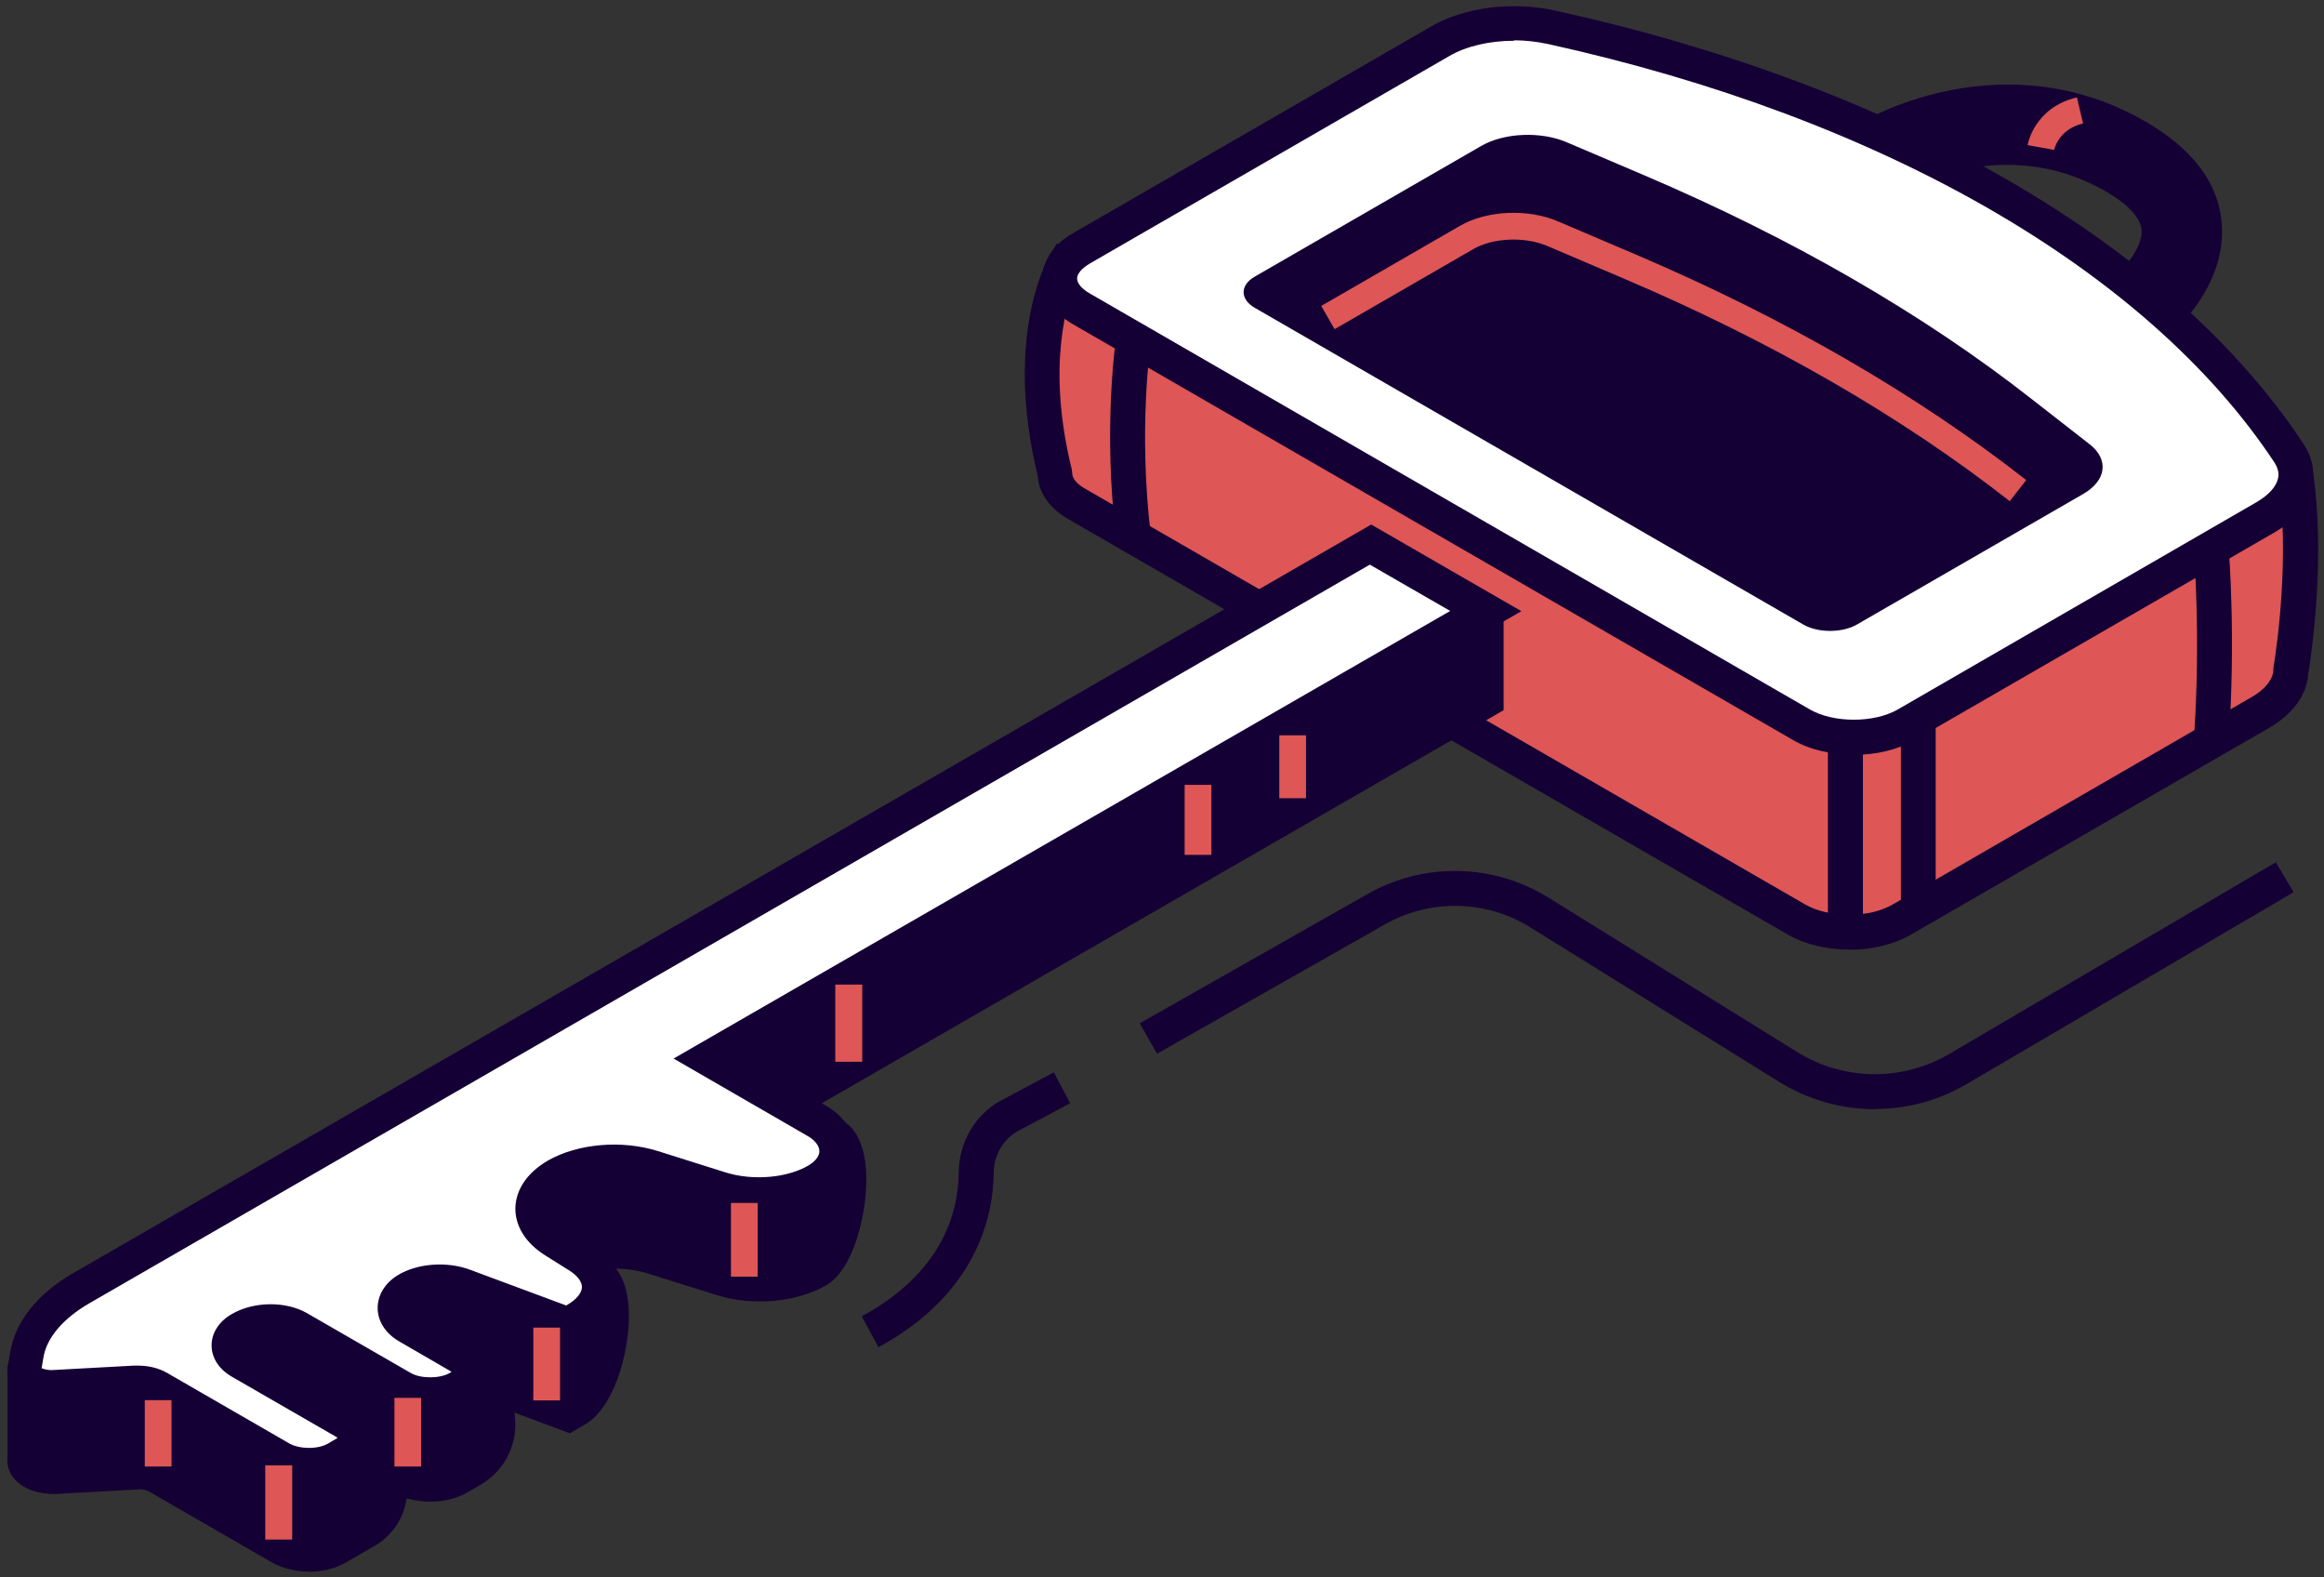 <svg width="199" height="135" viewBox="0 0 199 135" fill="none" xmlns="http://www.w3.org/2000/svg">
<rect x="0" y="0" width="199" height="135" fill="#333333" stroke="none"/>
<path d="M160.564 94.957C157.704 94.957 154.864 94.168 152.34 92.61L131.021 79.377C127.235 77.03 122.462 76.931 118.577 79.14L99.073 90.204L97.594 87.6L117.098 76.537C121.93 73.796 127.866 73.914 132.579 76.833L153.898 90.066C157.881 92.531 162.871 92.59 166.914 90.223L194.878 73.815L196.397 76.379L168.432 92.787C165.987 94.227 163.265 94.937 160.544 94.937L160.564 94.957Z" fill="#150035"/>
<path d="M75.209 115.308L73.789 112.686C80.573 108.998 82.052 103.969 82.092 100.399C82.111 97.757 83.531 95.351 85.799 94.167L90.237 91.801L91.637 94.443L87.199 96.81C85.918 97.5 85.089 98.881 85.089 100.439C85.05 104.028 83.709 110.713 75.229 115.328L75.209 115.308Z" fill="#150035"/>
<path d="M184.999 29.423L180.759 23.98C181.646 23.27 183.5 21.258 183.382 19.68C183.263 18.261 181.351 16.959 180.207 16.328C171.667 11.457 163.365 16.111 163.03 16.328L159.559 10.372C160.052 10.096 171.569 3.47 183.618 10.352C187.76 12.719 190.008 15.697 190.245 19.207C190.659 24.847 185.571 28.969 184.999 29.423Z" fill="#150035"/>
<path d="M196.16 57.486C196.515 55.218 197.58 47.526 196.574 40.545C195.943 36.226 191.171 40.249 186.734 45.101C174.23 33.268 155.219 24.038 132.441 19.029C129.148 18.3 125.42 18.773 122.916 20.213L105.265 30.408L103.076 22.362H91.283C91.283 22.362 87.359 28.535 90.317 40.545C90.317 41.492 90.928 42.419 92.17 43.148L153.799 78.745C156.284 80.185 160.327 80.185 162.812 78.745L193.537 61.016C194.898 60.227 195.726 59.241 196.022 58.196C196.081 57.959 196.121 57.742 196.141 57.505L196.16 57.486Z" fill="#DE5656"/>
<path d="M158.334 81.289C156.441 81.289 154.568 80.855 153.088 80.007L91.46 44.43C89.882 43.523 88.935 42.182 88.856 40.742C85.859 28.358 89.882 21.83 90.059 21.554L90.493 20.863H104.239L106.211 28.141L122.185 18.931C125.025 17.294 129.088 16.781 132.776 17.59C154.844 22.441 173.914 31.454 186.674 43.011C192.156 37.252 194.404 36.897 195.903 37.35C196.731 37.607 197.757 38.337 198.053 40.348C199.098 47.487 198.033 55.316 197.658 57.663C197.639 57.979 197.579 58.294 197.501 58.59C197.086 60.05 195.982 61.331 194.325 62.298L163.6 80.027C162.121 80.875 160.247 81.309 158.354 81.309L158.334 81.289ZM92.209 23.841C91.4 25.695 89.567 31.217 91.775 40.19L91.815 40.545C91.815 40.959 92.229 41.453 92.939 41.847L154.568 77.424C156.619 78.607 160.05 78.607 162.081 77.424L192.807 59.675C193.773 59.123 194.404 58.432 194.602 57.742C194.641 57.624 194.661 57.505 194.661 57.387V57.229C195.016 55.08 196.061 47.527 195.075 40.742C195.016 40.289 194.897 40.131 194.897 40.111C194.937 40.171 193.32 40.092 187.837 46.087L186.812 47.211L185.707 46.166C173.342 34.471 154.311 25.34 132.125 20.469C129.186 19.818 125.853 20.213 123.664 21.475L104.338 32.637L101.951 23.822H92.229L92.209 23.841Z" fill="#150035"/>
<path d="M193.971 44.312L163.245 62.041C160.761 63.48 156.737 63.48 154.233 62.041L92.584 26.464C90.1 25.024 90.1 22.697 92.584 21.257L123.31 3.528C125.815 2.088 129.542 1.635 132.835 2.345C161.924 8.754 184.899 22.007 195.983 38.809C197.245 40.722 196.436 42.872 193.951 44.312H193.971Z" fill="white"/>
<path d="M158.73 64.605C156.836 64.605 154.943 64.191 153.484 63.323L91.855 27.746C90.199 26.779 89.252 25.36 89.252 23.861C89.252 22.362 90.199 20.922 91.855 19.976L122.581 2.246C125.421 0.609 129.483 0.097 133.171 0.905C162.615 7.374 185.965 20.903 197.245 38.001C198.014 39.164 198.251 40.446 197.955 41.708C197.6 43.247 196.476 44.607 194.701 45.613L163.976 63.343C162.496 64.191 160.623 64.624 158.73 64.624V64.605ZM129.641 3.489C127.57 3.489 125.559 3.942 124.08 4.81L93.354 22.539C92.644 22.954 92.23 23.427 92.23 23.841C92.23 24.255 92.644 24.748 93.354 25.143L154.983 60.739C157.014 61.903 160.465 61.903 162.496 60.739L193.222 42.99C194.228 42.399 194.898 41.689 195.056 40.979C195.174 40.525 195.056 40.072 194.76 39.598C183.894 23.151 161.215 10.076 132.54 3.765C131.593 3.568 130.627 3.449 129.661 3.449L129.641 3.489Z" fill="#150035"/>
<path d="M178.392 42.281L159.006 53.463C157.744 54.193 155.673 54.193 154.411 53.463L107.435 26.346C106.173 25.617 106.173 24.414 107.435 23.684L126.821 12.502C128.793 11.358 131.929 11.22 134.177 12.187L140.843 15.027C153.504 20.43 164.686 26.879 174.014 34.196L178.944 38.041C180.601 39.343 180.364 41.137 178.392 42.281Z" fill="#150035"/>
<path d="M172.101 42.912C162.832 35.655 151.749 29.265 139.167 23.901L132.501 21.061C130.568 20.233 127.847 20.351 126.17 21.317L114.279 28.18L113.135 26.189L125.027 19.326C127.314 18.004 130.844 17.847 133.408 18.951L140.074 21.791C152.834 27.234 164.075 33.722 173.501 41.098L172.081 42.912H172.101Z" fill="#DE5656"/>
<path d="M159.519 63.086H156.521V79.376H159.519V63.086Z" fill="#150035"/>
<path d="M165.749 61.152H162.771V77.442H165.749V61.152Z" fill="#150035"/>
<path d="M95.583 46.147C94.419 36.68 95.543 29.127 95.583 28.811L98.541 29.265C98.541 29.265 97.436 36.739 98.541 45.772L95.583 46.147Z" fill="#150035"/>
<path d="M190.835 63.52L187.857 63.303C188.469 54.586 187.857 47.151 187.857 47.073L190.835 46.836C190.855 47.151 191.466 54.567 190.835 63.52Z" fill="#150035"/>
<path d="M175.887 12.835L173.619 12.421C173.639 12.283 174.23 9.187 177.839 8.339L178.372 10.567C176.282 11.06 175.907 12.756 175.887 12.835Z" fill="#DE5656"/>
<path d="M127.235 52.595C127.235 52.476 127.097 52.398 126.998 52.437L122.995 54.547L46.635 94.759L25.631 107.104L9.48 113.237C6.837 114.756 2.459 115.111 2.104 117.261V124.853C1.966 125.721 3.228 126.451 4.747 126.372L11.61 125.997C12.32 125.958 13.03 126.115 13.542 126.391L24.034 132.446C25.355 133.215 27.525 133.215 28.846 132.446L31.272 131.046C34.447 129.212 33.974 124.479 30.463 123.315L24.547 122.585C23.226 121.816 16.796 119.075 18.137 118.306L20.741 121.284C22.062 120.515 24.231 120.515 25.553 121.284L34.447 126.411C35.768 127.18 37.938 127.18 39.259 126.411L40.383 125.76C43.637 123.887 43.282 119.055 39.772 117.675L32.869 116.038C31.37 115.17 27.683 113.474 29.201 112.587C30.483 111.837 38.253 117.103 39.791 117.675L48.666 120.988L49.336 120.593C51.979 119.075 53.616 110.654 51.111 109.057L44.643 108.425C42.118 106.848 45.096 109.747 47.739 108.209C49.928 106.946 53.281 106.67 55.982 107.518L61.741 109.333C64.443 110.181 67.795 109.905 69.984 108.642C72.45 107.222 73.85 98.525 71.385 97.106L65.547 95.39L127.255 59.833V52.516L127.235 52.595Z" fill="#150035"/>
<path d="M26.459 134.535C25.335 134.535 24.211 134.278 23.303 133.765L12.812 127.711C12.615 127.593 12.24 127.455 11.707 127.514L4.844 127.889C3.385 127.948 2.024 127.494 1.275 126.646C0.802 126.114 0.565 125.463 0.644 124.792V117.042C1.038 114.774 3.464 113.965 5.791 113.177C6.856 112.822 7.941 112.447 8.769 111.974L8.986 111.875L25.019 105.781L45.904 93.495L127.076 50.739L127.964 51.193C128.457 51.508 128.753 52.021 128.753 52.613V60.797L69.313 95.053L72.133 95.921C73.474 96.69 74.184 98.445 74.184 101.009C74.184 103.927 73.119 108.66 70.733 110.041C68.189 111.5 64.403 111.835 61.306 110.849L55.528 109.035C54.66 108.759 53.694 108.621 52.747 108.601C53.516 109.568 53.891 111.027 53.852 112.92C53.812 115.799 52.609 120.493 50.085 121.952L48.803 122.702L44.05 120.927C44.07 121.104 44.109 121.302 44.109 121.479C44.287 123.787 43.143 125.956 41.132 127.119L40.007 127.77C38.548 128.618 36.497 128.756 34.821 128.263C34.584 129.979 33.578 131.498 32.001 132.385L29.575 133.785C28.668 134.298 27.544 134.554 26.419 134.554L26.459 134.535ZM11.845 124.496C12.753 124.496 13.62 124.713 14.311 125.108L24.802 131.162C25.67 131.655 27.248 131.675 28.116 131.162L30.541 129.762C31.508 129.21 32.02 128.204 31.902 127.1C31.902 126.942 31.863 126.784 31.823 126.646L28.234 124.575L24.092 124.063L23.836 123.905C23.56 123.747 23.047 123.491 22.436 123.195C22.061 123.017 21.726 122.84 21.391 122.682L20.464 123.215L18.748 121.262C17.131 120.296 16.539 119.586 16.5 118.679C16.48 118.008 16.815 117.417 17.427 117.062L18.491 116.45L20.681 118.955C20.976 119.113 21.272 119.29 21.588 119.448C23.185 119.073 25.019 119.27 26.341 120.04L29.22 121.696L30.975 121.952C32.395 122.406 33.519 123.353 34.209 124.575L35.235 125.187C36.083 125.68 37.7 125.68 38.568 125.187L39.672 124.536C40.698 123.944 41.25 122.879 41.171 121.716C41.072 120.533 40.382 119.586 39.278 119.152L32.178 117.417C31.961 117.298 31.705 117.16 31.409 117.002C29.003 115.701 27.405 114.715 27.386 113.216C27.386 112.467 27.78 111.816 28.49 111.402C29.89 110.593 31.902 111.52 37.621 114.873C38.725 115.523 39.968 116.253 40.343 116.391L48.566 119.448L48.626 119.408C49.612 118.837 50.834 115.74 50.894 112.9C50.894 111.678 50.696 110.928 50.499 110.593L46.693 110.218C45.825 110.337 44.977 110.218 44.267 109.982L44.109 109.923C43.38 109.666 42.828 109.311 42.571 108.996L41.763 108.01L42.591 107.024C43.38 106.116 44.386 106.59 45.155 107.043L46.575 107.181C46.732 107.142 46.87 107.083 47.028 106.984C49.572 105.525 53.359 105.189 56.455 106.176L62.213 107.99C64.54 108.72 67.439 108.483 69.254 107.438C70.023 107.004 71.187 104.065 71.206 101.048C71.206 99.47 70.891 98.76 70.713 98.543L61.779 95.921L125.755 59.062V54.802L47.344 96.098L26.183 108.503L10.149 114.596C9.104 115.188 7.921 115.583 6.757 115.977C5.732 116.332 3.858 116.963 3.641 117.456V124.733C3.819 124.832 4.194 124.95 4.706 124.911L11.569 124.536C11.668 124.536 11.786 124.536 11.885 124.536L11.845 124.496Z" fill="#150035"/>
<path d="M117.374 46.619L50.875 84.938L25.631 99.512L6.956 110.299C4.313 111.818 2.676 113.829 2.321 115.959L2.104 117.261C1.966 118.128 3.228 118.858 4.747 118.779L11.61 118.404C12.32 118.365 13.03 118.503 13.542 118.799L24.034 124.853C25.355 125.622 27.525 125.622 28.846 124.853L29.517 124.459C30.838 123.69 30.838 122.447 29.517 121.678L20.622 116.551C19.301 115.782 19.301 114.539 20.622 113.77L20.741 113.691C22.062 112.922 24.231 112.922 25.553 113.691L34.447 118.819C35.768 119.588 37.938 119.588 39.259 118.819C40.58 118.049 40.58 116.807 39.259 116.038L34.94 113.553C33.52 112.725 33.461 111.305 34.881 110.437C36.163 109.668 38.214 109.51 39.772 110.102L48.646 113.415L49.317 113.021C51.959 111.502 52.038 109.057 49.514 107.459L47.502 106.197C44.978 104.619 45.057 102.174 47.7 100.655C49.889 99.393 53.241 99.117 55.943 99.965L61.702 101.779C64.482 102.647 67.953 102.332 70.123 100.991C72.331 99.61 72.154 97.204 69.906 95.922L60.715 90.617L127.215 52.299L117.355 46.6L117.374 46.619Z" fill="white"/>
<path d="M26.46 126.945C25.336 126.945 24.211 126.689 23.304 126.157L12.813 120.102C12.615 119.984 12.221 119.866 11.708 119.905L4.845 120.28C3.406 120.339 2.025 119.885 1.276 119.037C0.763 118.465 0.546 117.736 0.664 117.026L0.881 115.724C1.315 113.141 3.208 110.754 6.245 108.999L117.414 44.905L130.272 52.32L63.772 90.639L70.734 94.662C72.311 95.569 73.238 96.989 73.258 98.527C73.278 100.006 72.45 101.387 70.99 102.294C68.446 103.872 64.561 104.266 61.327 103.241L55.548 101.426C53.221 100.697 50.342 100.933 48.508 101.978C47.719 102.452 47.226 103.024 47.226 103.517C47.226 103.99 47.62 104.522 48.37 104.976L50.382 106.238C52.038 107.283 52.945 108.723 52.925 110.281C52.886 111.878 51.9 113.318 50.145 114.344L48.863 115.093L39.338 111.543C38.214 111.129 36.636 111.228 35.748 111.76C35.531 111.898 35.453 112.016 35.433 112.036C35.453 111.997 35.531 112.135 35.788 112.293L40.107 114.797C41.211 115.428 41.842 116.414 41.842 117.479C41.842 118.544 41.211 119.53 40.107 120.161C38.312 121.207 35.591 121.207 33.796 120.161L24.902 115.034C24.034 114.541 22.456 114.541 21.569 115.034C21.451 115.113 21.372 115.152 21.312 115.211C21.352 115.231 21.391 115.27 21.451 115.31L30.345 120.437C31.449 121.069 32.08 122.055 32.08 123.12C32.08 124.184 31.449 125.171 30.345 125.802L29.674 126.196C28.767 126.709 27.643 126.985 26.519 126.985L26.46 126.945ZM11.846 116.907C12.734 116.907 13.601 117.124 14.292 117.519L24.783 123.573C25.651 124.066 27.229 124.086 28.096 123.573L28.767 123.179C28.767 123.179 28.866 123.12 28.905 123.08C28.866 123.06 28.826 123.021 28.747 122.981L19.853 117.854C18.749 117.223 18.118 116.237 18.118 115.172C18.118 114.107 18.749 113.121 19.853 112.49C21.766 111.385 24.488 111.385 26.282 112.411L35.176 117.538C36.024 118.031 37.642 118.031 38.509 117.538C38.569 117.499 38.628 117.46 38.667 117.44C38.628 117.42 38.588 117.381 38.509 117.341L34.19 114.837C33.027 114.166 32.356 113.141 32.337 111.997C32.337 110.873 32.948 109.847 34.072 109.157C35.729 108.151 38.273 107.954 40.264 108.703L48.488 111.76L48.547 111.721C49.336 111.267 49.829 110.695 49.829 110.182C49.829 109.709 49.435 109.177 48.685 108.723L46.674 107.461C45.017 106.416 44.11 104.976 44.13 103.418C44.169 101.821 45.155 100.381 46.91 99.356C49.455 97.896 53.241 97.561 56.357 98.547L62.116 100.361C64.482 101.111 67.499 100.835 69.294 99.73C69.61 99.533 70.162 99.099 70.162 98.547C70.162 98.093 69.767 97.581 69.117 97.226L57.678 90.619L124.178 52.301L117.295 48.337L7.626 111.583C5.397 112.884 3.997 114.521 3.721 116.197L3.563 117.124C3.761 117.203 4.116 117.321 4.569 117.282L11.432 116.907C11.55 116.907 11.649 116.907 11.748 116.907H11.846Z" fill="#150035"/>
<path d="M14.686 119.863H12.398V125.543H14.686V119.863Z" fill="#DE5656"/>
<path d="M36.063 119.666H33.775V125.543H36.063V119.666Z" fill="#DE5656"/>
<path d="M47.956 113.651H45.668V119.883H47.956V113.651Z" fill="#DE5656"/>
<path d="M25.02 125.445H22.713V131.796H25.02V125.445Z" fill="#DE5656"/>
<path d="M64.877 102.981H62.59V109.292H64.877V102.981Z" fill="#DE5656"/>
<path d="M111.833 62.949H109.545V68.333H111.833V62.949Z" fill="#DE5656"/>
<path d="M103.727 67.188H101.439V73.183H103.727V67.188Z" fill="#DE5656"/>
<path d="M73.831 84.286H71.523V90.893H73.831V84.286Z" fill="#DE5656"/>
</svg>
